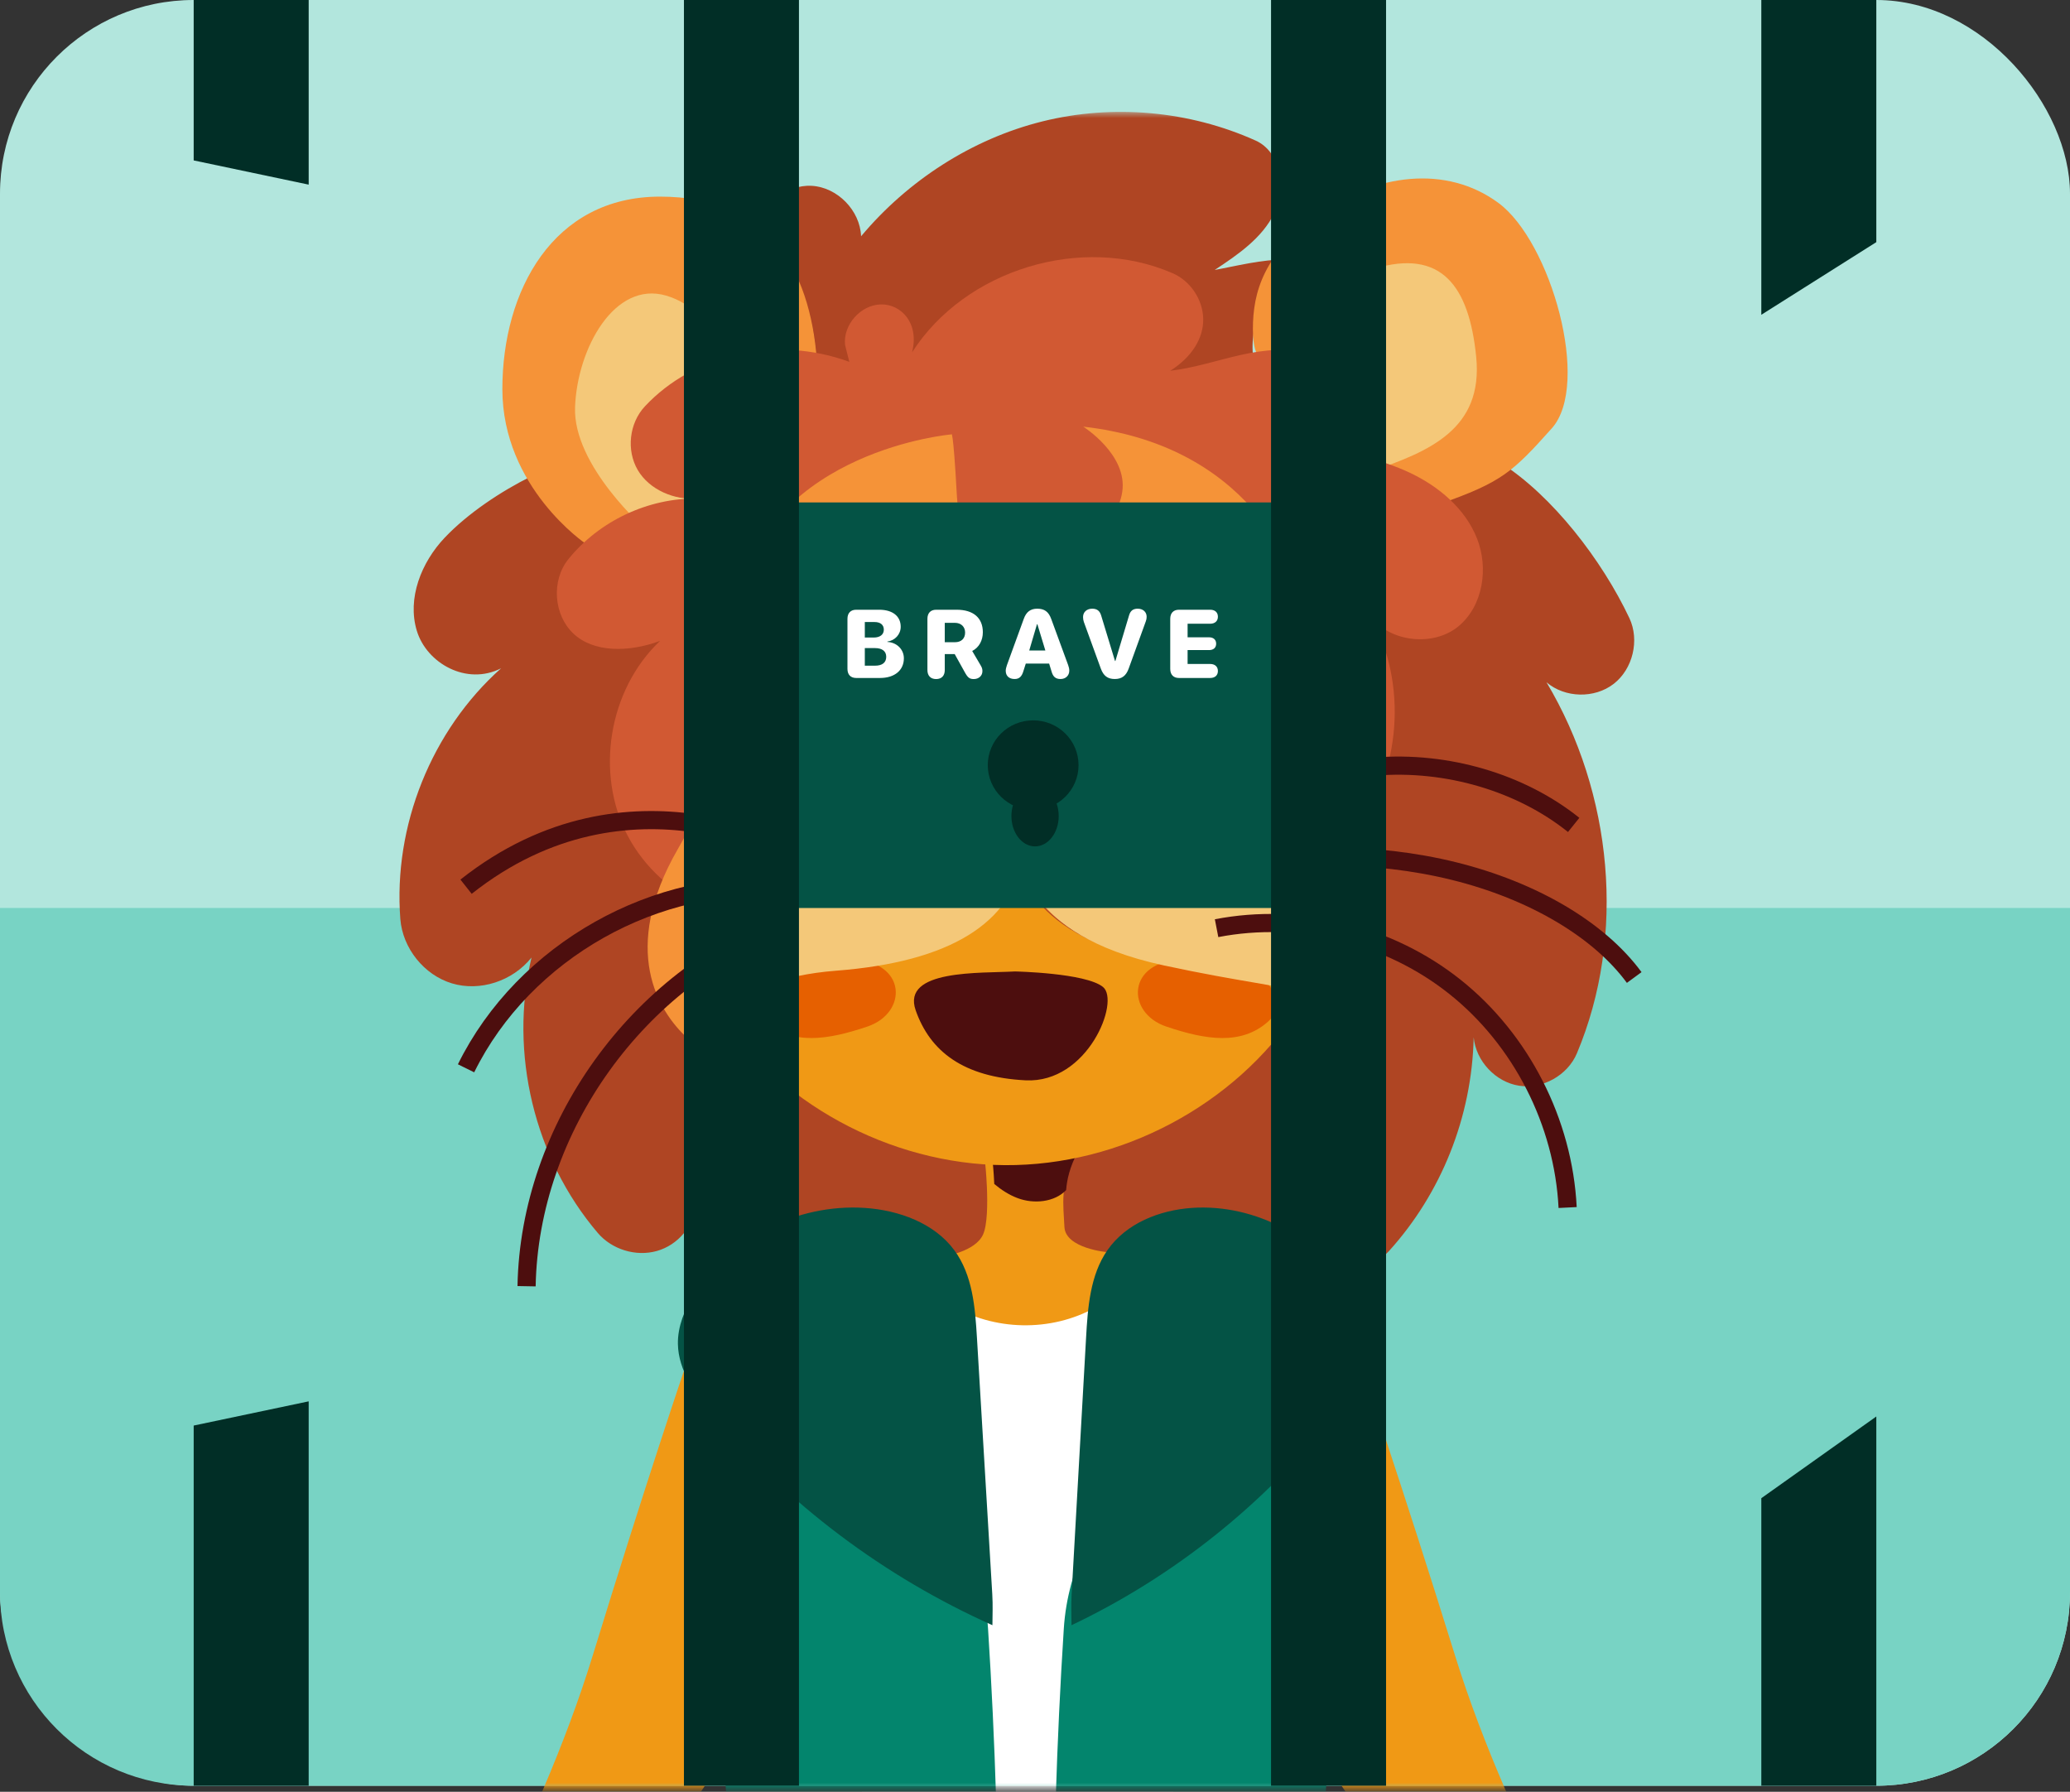 <svg width="342" height="296" viewBox="0 0 342 296" fill="none" xmlns="http://www.w3.org/2000/svg">
<rect x="0" y="0" width="342" height="296" fill="#333333" stroke="none"/>
<rect width="342" height="295" rx="32" fill="#B2E6DD"/>
<path d="M0 150H342V263C342 280.673 327.673 295 310 295H32C14.327 295 0 280.673 0 263V150Z" fill="#78D3C4"/>
<mask id="mask0_911_14120" style="mask-type:luminance" maskUnits="userSpaceOnUse" x="44" y="18" width="254" height="278">
<path d="M298 18.482H44V295.482H298V18.482Z" fill="white"/>
</mask>
<g mask="url(#mask0_911_14120)">
<path d="M87.815 78.663C82.811 81.14 77.301 84.783 73.456 88.842C69.611 92.901 67.24 98.843 68.867 104.206C70.493 109.569 77.086 113.312 82.788 110.402C71.299 120.635 64.953 136.431 66.142 151.818C66.518 156.641 70.056 161.063 74.668 162.452C79.281 163.841 84.661 162.112 87.815 158.185C84.078 173.942 88.276 191.382 98.767 203.683C101.1 206.422 105.068 207.634 108.521 206.661C111.975 205.689 114.745 202.587 115.267 198.258C118.306 206.962 125.068 214.278 134.446 218.561C147.186 227.497 163.794 230.645 178.898 226.987C194.001 223.33 207.363 212.92 214.784 198.96C213.971 202.641 215.889 206.754 219.22 208.49C222.551 210.226 226.994 209.424 229.519 206.63C238.077 197.162 243.18 184.615 243.48 171.365C243.848 175.293 247.102 178.757 250.985 179.359C254.861 179.961 259.005 177.639 260.533 174.004C268.706 154.565 266.45 131.06 255.513 112.717C258.568 115.318 263.441 115.426 266.611 112.972C269.78 110.518 270.916 105.749 269.205 102.115C264.661 92.492 256.473 81.902 248 76.5C242.091 80.59 235.882 84.659 228.744 83.949C221.607 83.231 214.753 79.906 209.757 74.72C206.519 71.363 205.536 65.992 207.746 61.462C205.298 55.937 208.938 48.201 212 43C209.352 42.645 203.38 44.131 200.694 44.594C204.523 42.062 208.529 39.339 210.548 35.202C212.558 31.058 211.63 25.101 207.447 23.218C196.495 18.295 183.909 17.161 172.259 20.047C160.617 22.933 149.987 29.816 142.267 39.03C142.098 34.755 138.345 30.927 134.093 30.696C129.841 30.472 125.705 33.875 126.365 38.034C134.454 47.148 137.048 60.837 132.858 72.305C128.667 83.772 117.877 92.515 105.981 94.243C98.045 92.361 91.422 85.801 87.815 78.663Z" fill="#AF4523"/>
<path d="M170.814 222.482C157.415 222.482 156 207.519 156 207.519C156 207.519 161.133 206.806 162.423 203.928C163.139 202.327 163.17 198.872 163.053 196.117C162.96 193.908 162.766 192.139 162.766 192.139C162.766 192.139 174.384 187.569 177.354 188.647C178.054 188.897 178.272 189.459 177.751 190.469C177.735 190.491 177.728 190.522 177.712 190.544C176.374 193.148 175.877 195.282 175.729 197.202C175.574 199.153 175.783 200.877 175.861 202.676C176.017 206.259 182.969 206.859 182.969 206.859C182.969 206.859 184.221 222.482 170.814 222.482Z" fill="#F09915"/>
<path d="M214.879 59.657C214.879 59.657 216.29 47.57 227.168 44.348C238.047 41.126 242.723 47.093 243.896 58.99C245.069 70.886 236.13 74.585 226.616 77.838C217.102 81.092 211 70.95 211 70.95L214.879 59.657Z" fill="#F2F2F2"/>
<path d="M214.879 59.657C214.879 59.657 216.29 47.57 227.168 44.348C238.047 41.126 242.723 47.093 243.896 58.99C245.069 70.886 236.13 74.585 226.616 77.838C217.102 81.092 211 70.95 211 70.95L214.879 59.657Z" fill="#F2F2F2"/>
<path d="M178 190.402C176.748 192.826 176.282 194.812 176.144 196.6C174.243 198.6 170.807 198.946 168.113 197.922C166.686 197.384 165.427 196.558 164.269 195.589C164.182 193.533 164 191.886 164 191.886C164 191.886 174.877 187.632 177.658 188.635C177.84 189.215 177.949 189.801 178 190.402Z" fill="#4D0E0E"/>
<path d="M209.336 59.388C209.336 59.388 207 60.398 207 54.352C207 48.306 208.769 41.771 218.008 35.274C227.247 28.777 238.89 27.131 247.562 33.521C256.233 39.911 262.894 63.474 256.385 70.759C249.875 78.045 248.068 79.675 237.839 83.272C227.617 86.868 219.301 86.195 214.167 80.371C209.026 74.54 209.336 59.388 209.336 59.388Z" fill="#F59338"/>
<path d="M214.879 59.657C214.879 59.657 216.29 47.57 227.168 44.348C238.047 41.126 242.723 47.093 243.896 58.99C245.069 70.886 236.13 74.585 226.616 77.838C217.102 81.092 211 70.95 211 70.95L214.879 59.657Z" fill="#F4C879"/>
<path d="M96.757 89.81C96.757 89.81 83 80.543 83 64.285C83 48.027 91.382 32.482 109.03 32.482C126.678 32.482 133.814 44.041 134.967 59.632C136.113 75.231 106.654 95.482 106.654 95.482L96.757 89.81Z" fill="#F59338"/>
<path d="M106.713 87.482C106.713 87.482 94.662 77.001 95.007 67.285C95.361 57.57 101.528 46.323 110.074 48.84C118.62 51.356 121 61.924 121 61.924L117.052 82.738L106.713 87.482Z" fill="#F4C879"/>
<path d="M158.586 146.476C150.204 148.287 141.83 150.106 133.449 151.918C121.988 154.402 109.224 148.478 103.739 138.129C98.261 127.78 100.544 113.922 109.056 105.873C103.831 107.807 98.1 107.799 94.782 104.711C91.457 101.623 91.052 95.921 93.894 92.39C98.989 86.061 107.094 82.247 115.231 82.354C111.454 82.675 107.286 80.917 105.37 77.653C103.455 74.39 103.953 69.91 106.535 67.144C114.648 58.445 128.255 55.349 140.321 59.775C140.084 58.843 139.854 57.91 139.616 56.97C139.279 53.653 142.191 50.366 145.531 50.289C148.871 50.213 151.928 53.37 150.687 58.208C159.482 44.488 178.773 38.633 193.743 45.138C196.67 46.407 198.731 49.472 198.792 52.659C198.861 55.846 196.93 58.988 193.345 61.25C197.298 60.792 201.106 59.508 204.998 58.636C208.89 57.765 213.011 57.337 216.804 58.575C220.588 59.813 223.929 63.062 224.235 67.021C224.542 70.981 220.902 75.078 217.654 73.816C222.864 74.818 228.135 75.834 232.931 78.097C237.727 80.359 242.078 84.028 244.024 88.943C245.97 93.858 245.035 100.095 240.952 103.473C236.869 106.852 229.721 106.133 226.48 101.876C232.609 112.928 231.521 127.55 223.837 137.586C216.145 147.615 202.286 152.491 189.989 149.487C184.565 148.165 179.562 145.482 174.192 143.969C168.813 142.471 162.585 142.31 158.586 146.476Z" fill="#D15933"/>
<path d="M216 163.76C215.563 164.822 215.019 165.847 214.383 166.819C204.003 182.586 185.137 192.602 166.042 192.481C146.939 192.36 128.203 182.118 118.031 166.224C118.023 166.209 118.015 166.194 118 166.179C118.123 166.096 118.245 166.006 118.376 165.915C122.109 163.307 128.088 160.602 137.28 159.916C156.253 158.492 166.463 152.206 168.395 141.482C168.395 141.482 167.751 154 191.684 159.049C204.647 161.785 211.469 162.328 215.839 163.699C215.893 163.722 215.946 163.745 216 163.76Z" fill="#F09915"/>
<path d="M128.505 160.795C128.505 160.795 122.165 164.956 126.539 168.807C130.914 172.659 136.683 171.831 143.329 169.579C149.975 167.32 149.883 158.854 140.76 158.511C131.645 158.177 128.505 160.795 128.505 160.795Z" fill="#E66000"/>
<path d="M207.495 160.795C207.495 160.795 213.836 164.956 209.461 168.807C205.086 172.659 199.317 171.831 192.671 169.579C186.025 167.32 186.117 158.854 195.24 158.511C204.362 158.177 207.495 160.795 207.495 160.795Z" fill="#E66000"/>
<path d="M223.671 170.925C221.296 166.756 219.386 164.962 215.817 163.787C215.764 163.771 215.711 163.749 215.657 163.733C211.32 162.336 204.547 161.787 191.678 159.023C167.92 153.916 168.559 141.228 168.559 141.228C166.642 152.091 156.505 158.458 137.671 159.901C128.546 160.596 122.61 163.336 118.904 165.978C118.783 166.069 118.653 166.161 118.532 166.245C114.871 168.955 113.562 171.482 113.562 171.482C108.76 167.085 102.383 156.931 111.995 140.251C121.598 123.57 115.837 123.173 121.697 98.728C127.557 74.291 157.175 71.764 157.175 71.764C157.175 71.764 157.456 70.26 158.096 81.933C158.742 93.598 166.611 97.415 173.757 95.064C180.903 92.72 174.845 84.651 174.845 84.651C178.429 87.941 184.495 87.415 185.415 81.261C186.344 75.108 178.97 70.482 178.97 70.482C205.262 73.444 214.851 92.529 216.122 104.133C217.392 115.73 213.489 118.791 222.643 138.709C231.806 158.611 223.671 170.925 223.671 170.925Z" fill="#F59338"/>
<path d="M216.273 164.221C211.927 162.814 205.139 162.261 192.244 159.477C168.435 154.333 169.076 141.554 169.076 141.554C167.154 152.495 156.996 158.908 138.122 160.361C128.978 161.061 123.03 163.822 119.316 166.482C117.615 162.145 113.017 147.528 124.837 140.469C138.808 132.127 158.971 132.596 158.971 132.596C158.971 132.596 181.216 131.688 192.129 135.002C203.042 138.316 212.796 140.416 215.74 149.274C217.684 155.14 216.975 160.969 216.273 164.221Z" fill="#F4C879"/>
<path d="M164.883 127.533C164.883 127.533 157.341 127.362 159.336 131.471C161.331 135.58 165.019 142.145 168.492 142.467C171.965 142.789 173.825 137.857 176.527 132.251C179.229 126.646 169.684 127.533 164.883 127.533Z" fill="#211919"/>
<path d="M167.676 160.482C167.676 160.482 179.369 160.712 182.234 163.047C185.099 165.382 179.728 178.988 169.449 178.467C159.163 177.947 153.672 173.702 151.285 166.898C148.907 160.095 162.013 160.809 167.676 160.482Z" fill="#4D0E0E"/>
<path d="M143.983 108.879C143.983 108.879 142 109.927 142 113.199C142 116.471 142.518 121.345 144.886 122.301C147.254 123.258 148.897 120.213 148.993 117.981C149.082 115.757 148.364 106.465 143.983 108.879Z" fill="#211919"/>
<path d="M146 98.569C146 98.569 142.579 95.987 138.649 98.781C134.719 101.569 134.505 105.425 135.507 105.481C136.509 105.538 138.204 101.979 141.163 101.979C144.123 101.979 146 102.283 146 98.569Z" fill="#211919"/>
<path d="M183 98.569C183 98.569 186.421 95.987 190.351 98.781C194.281 101.569 194.495 105.425 193.493 105.481C192.491 105.538 190.796 101.979 187.837 101.979C184.877 101.972 183 102.283 183 98.569Z" fill="#211919"/>
<path d="M188.734 108.879C188.734 108.879 191 109.927 191 113.199C191 116.471 190.408 121.345 187.702 122.301C184.996 123.258 183.119 120.213 183.009 117.981C182.899 115.757 183.728 106.465 188.734 108.879Z" fill="#211919"/>
<path d="M132 141.597C132 141.597 104.153 125.005 77 146.482" stroke="#4D0E0E" stroke-width="3" stroke-miterlimit="10"/>
<path d="M130 146.684C108.567 144.731 86.538 157.114 77 176.482" stroke="#4D0E0E" stroke-width="3" stroke-miterlimit="10"/>
<path d="M130 152.482C105.341 161.468 87.475 186.398 87 212.482" stroke="#4D0E0E" stroke-width="3" stroke-miterlimit="10"/>
<path d="M197 141.482C204.086 133.153 215.336 127.621 227.169 126.641C239.002 125.661 251.247 129.256 260 136.274" stroke="#4D0E0E" stroke-width="3" stroke-miterlimit="10"/>
<path d="M199 143.924C212.06 140.676 227.149 140.668 240.217 143.901C253.285 147.133 264.188 153.567 270 161.482" stroke="#4D0E0E" stroke-width="3" stroke-miterlimit="10"/>
<path d="M201 153.334C214.68 150.682 229.42 154.306 240.373 163.018C251.327 171.731 258.301 185.39 259 199.482" stroke="#4D0E0E" stroke-width="3" stroke-miterlimit="10"/>
<path d="M113.328 225.482C113.328 225.482 106.887 244.343 97.898 273.587C88.909 302.831 70.77 334.132 63.154 345.627L41.967 358.158C41.967 358.158 36.914 362.644 43.006 363.376L46.981 363.62C46.981 363.62 46.01 365.92 44.182 370.529C42.353 375.137 42.68 378.024 49.985 381.513C57.29 384.995 61.129 385.558 63.973 382.435C66.826 379.304 72.204 363.833 73.691 353.366C73.691 353.366 95.197 323.947 107.676 307.386C120.155 290.826 122.461 284.503 125.579 279.872C128.712 275.248 113.328 225.482 113.328 225.482Z" fill="#F09915"/>
<path d="M224.818 225.482C224.818 225.482 231.334 244.343 240.428 273.587C249.522 302.831 267.871 334.132 275.576 345.627L297.011 358.158C297.011 358.158 302.122 362.644 295.959 363.376L291.938 363.62C291.938 363.62 292.92 365.92 294.77 370.529C296.619 375.137 296.289 378.024 288.899 381.513C281.508 384.995 277.625 385.558 274.747 382.435C271.862 379.304 266.421 363.833 264.917 353.366C264.917 353.366 243.16 323.947 230.536 307.386C217.911 290.826 215.578 284.503 212.424 279.872C209.262 275.248 224.818 225.482 224.818 225.482Z" fill="#F09915"/>
<path d="M156.943 215.482C164.133 219.904 173.666 220.096 181.023 215.967C186.243 237.544 190.929 259.322 192.953 281.445C194.977 303.562 194.292 326.109 188.898 347.64C187.042 355.035 184.204 362.893 177.805 366.929C171.369 370.996 162.589 369.949 156.335 365.589C150.088 361.229 146.147 354.08 144.2 346.654C142.244 339.228 142.077 331.455 142.024 323.767C141.742 286.845 143.827 249.284 156.943 215.482Z" fill="white"/>
<path d="M175.758 269.058C173.372 306.27 173.449 344.633 175.781 382.482C187.726 382.068 203.009 376.682 213.095 370.873C216.046 333.715 218.99 296.556 221.941 259.398C222.793 248.656 223.653 237.876 226 226.428C225.574 223.536 222.53 221.587 219.602 221.487C216.673 221.388 213.9 222.7 211.36 224.165C194.93 233.671 177.059 248.756 175.758 269.058Z" fill="#03856D"/>
<path d="M177.05 263.355C177.843 249.241 178.643 235.127 179.436 221.021C179.72 215.978 180.101 210.637 182.973 206.517C186.069 202.07 191.574 199.918 196.906 199.544C207.451 198.812 218.176 204.587 223.531 213.88C224.959 216.359 226.044 219.136 225.999 222.012C225.931 226.422 223.284 230.313 220.569 233.746C208.895 248.493 193.877 260.479 177.027 268.482C177.027 266.834 176.953 265.194 177.05 263.355Z" fill="#045345"/>
<path d="M163.242 269.058C165.628 306.27 165.551 344.633 163.219 382.482C151.274 382.068 135.991 376.682 125.905 370.873C122.954 333.715 120.01 296.556 117.059 259.398C116.207 248.656 115.347 237.876 113 226.428C113.426 223.536 116.47 221.587 119.398 221.487C122.326 221.388 125.1 222.7 127.641 224.165C144.063 233.671 161.941 248.756 163.242 269.058Z" fill="#03856D"/>
<path d="M163.941 263.355C163.1 249.241 162.251 235.127 161.41 221.021C161.108 215.978 160.704 210.637 157.656 206.517C154.371 202.07 148.53 199.918 142.872 199.544C131.682 198.812 120.302 204.587 114.62 213.88C113.105 216.359 111.954 219.136 112.001 222.012C112.073 226.422 114.882 230.313 117.763 233.746C130.151 248.493 146.086 260.479 163.965 268.482C163.973 266.834 164.052 265.194 163.941 263.355Z" fill="#045345"/>
</g>
<rect x="123" y="83.001" width="98" height="67" fill="#045345"/>
<ellipse cx="170.696" cy="126.402" rx="7.5" ry="7.402" fill="#012E26"/>
<ellipse cx="171.01" cy="134.809" rx="3.907" ry="5.013" fill="#012E26"/>
<path d="M141.452 112C140.546 112 140.015 111.454 140.015 110.5V102.227C140.015 101.274 140.546 100.727 141.452 100.727H145.257C147.476 100.727 148.812 101.797 148.812 103.54C148.812 104.805 147.859 105.813 146.609 105.985V106.047C148.132 106.118 149.335 107.25 149.335 108.75C149.335 110.727 147.812 112 145.398 112H141.452ZM142.882 105.321H144.359C145.398 105.321 146.023 104.829 146.023 104.016C146.023 103.227 145.46 102.758 144.499 102.758H142.882V105.321ZM142.882 109.969H144.585C145.765 109.969 146.421 109.454 146.421 108.5C146.421 107.579 145.749 107.063 144.57 107.063H142.882V109.969ZM154.664 112.18C153.757 112.18 153.226 111.633 153.226 110.688V102.227C153.226 101.274 153.757 100.727 154.664 100.727H158.054C160.867 100.727 162.382 102.118 162.382 104.446C162.382 105.774 161.773 106.961 160.625 107.54L162.007 109.891C162.257 110.305 162.312 110.54 162.312 110.875C162.312 111.633 161.718 112.18 160.882 112.18C160.187 112.18 159.89 111.938 159.406 111.063L157.734 108.055H156.093V110.688C156.093 111.633 155.57 112.18 154.664 112.18ZM156.093 106.094H157.773C158.828 106.094 159.453 105.477 159.453 104.5C159.453 103.54 158.789 102.891 157.765 102.891H156.093V106.094ZM167.625 112.172C166.719 112.172 166.164 111.657 166.164 110.805C166.164 110.563 166.242 110.211 166.367 109.868L169.148 102.227C169.562 101.079 170.258 100.555 171.375 100.555C172.555 100.555 173.242 101.055 173.672 102.227L176.477 109.868C176.609 110.235 176.664 110.5 176.664 110.797C176.664 111.602 176.062 112.172 175.227 112.172C174.398 112.172 173.969 111.797 173.719 110.875L173.336 109.625H169.477L169.094 110.829C168.82 111.782 168.391 112.172 167.625 112.172ZM170.047 107.461H172.711L171.391 103.118H171.328L170.047 107.461ZM184.18 112.172C183 112.172 182.305 111.641 181.868 110.43L179.071 102.743C178.985 102.493 178.938 102.227 178.938 101.938C178.938 101.118 179.547 100.555 180.453 100.555C181.25 100.555 181.711 100.915 181.938 101.704L184.219 109.196H184.282L186.539 101.665C186.758 100.899 187.203 100.555 187.969 100.555C188.844 100.555 189.446 101.094 189.446 101.891C189.446 102.157 189.399 102.399 189.305 102.649L186.485 110.43C186.055 111.641 185.344 112.172 184.18 112.172ZM194.782 112C193.876 112 193.344 111.454 193.344 110.5V102.227C193.344 101.274 193.876 100.727 194.782 100.727H199.946C200.719 100.727 201.219 101.149 201.219 101.883C201.219 102.618 200.704 103.04 199.946 103.04H196.212V105.282H199.774C200.469 105.282 200.93 105.672 200.93 106.336C200.93 107 200.485 107.391 199.774 107.391H196.212V109.688H199.946C200.704 109.688 201.219 110.11 201.219 110.844C201.219 111.579 200.719 112 199.946 112H194.782Z" fill="white"/>
<path d="M32 235.5L51 231.5V295H32V235.5Z" fill="#012E26"/>
<path d="M291 247.5L310 234V295H291V247.5Z" fill="#012E26"/>
<path d="M291 0H310V40L291 52L291 0Z" fill="#012E26"/>
<path d="M32 0H51V30.5L32 26.5V0Z" fill="#012E26"/>
<rect x="113" width="19" height="295" fill="#012E26"/>
<rect x="210" width="19" height="295" fill="#012E26"/>
</svg>
